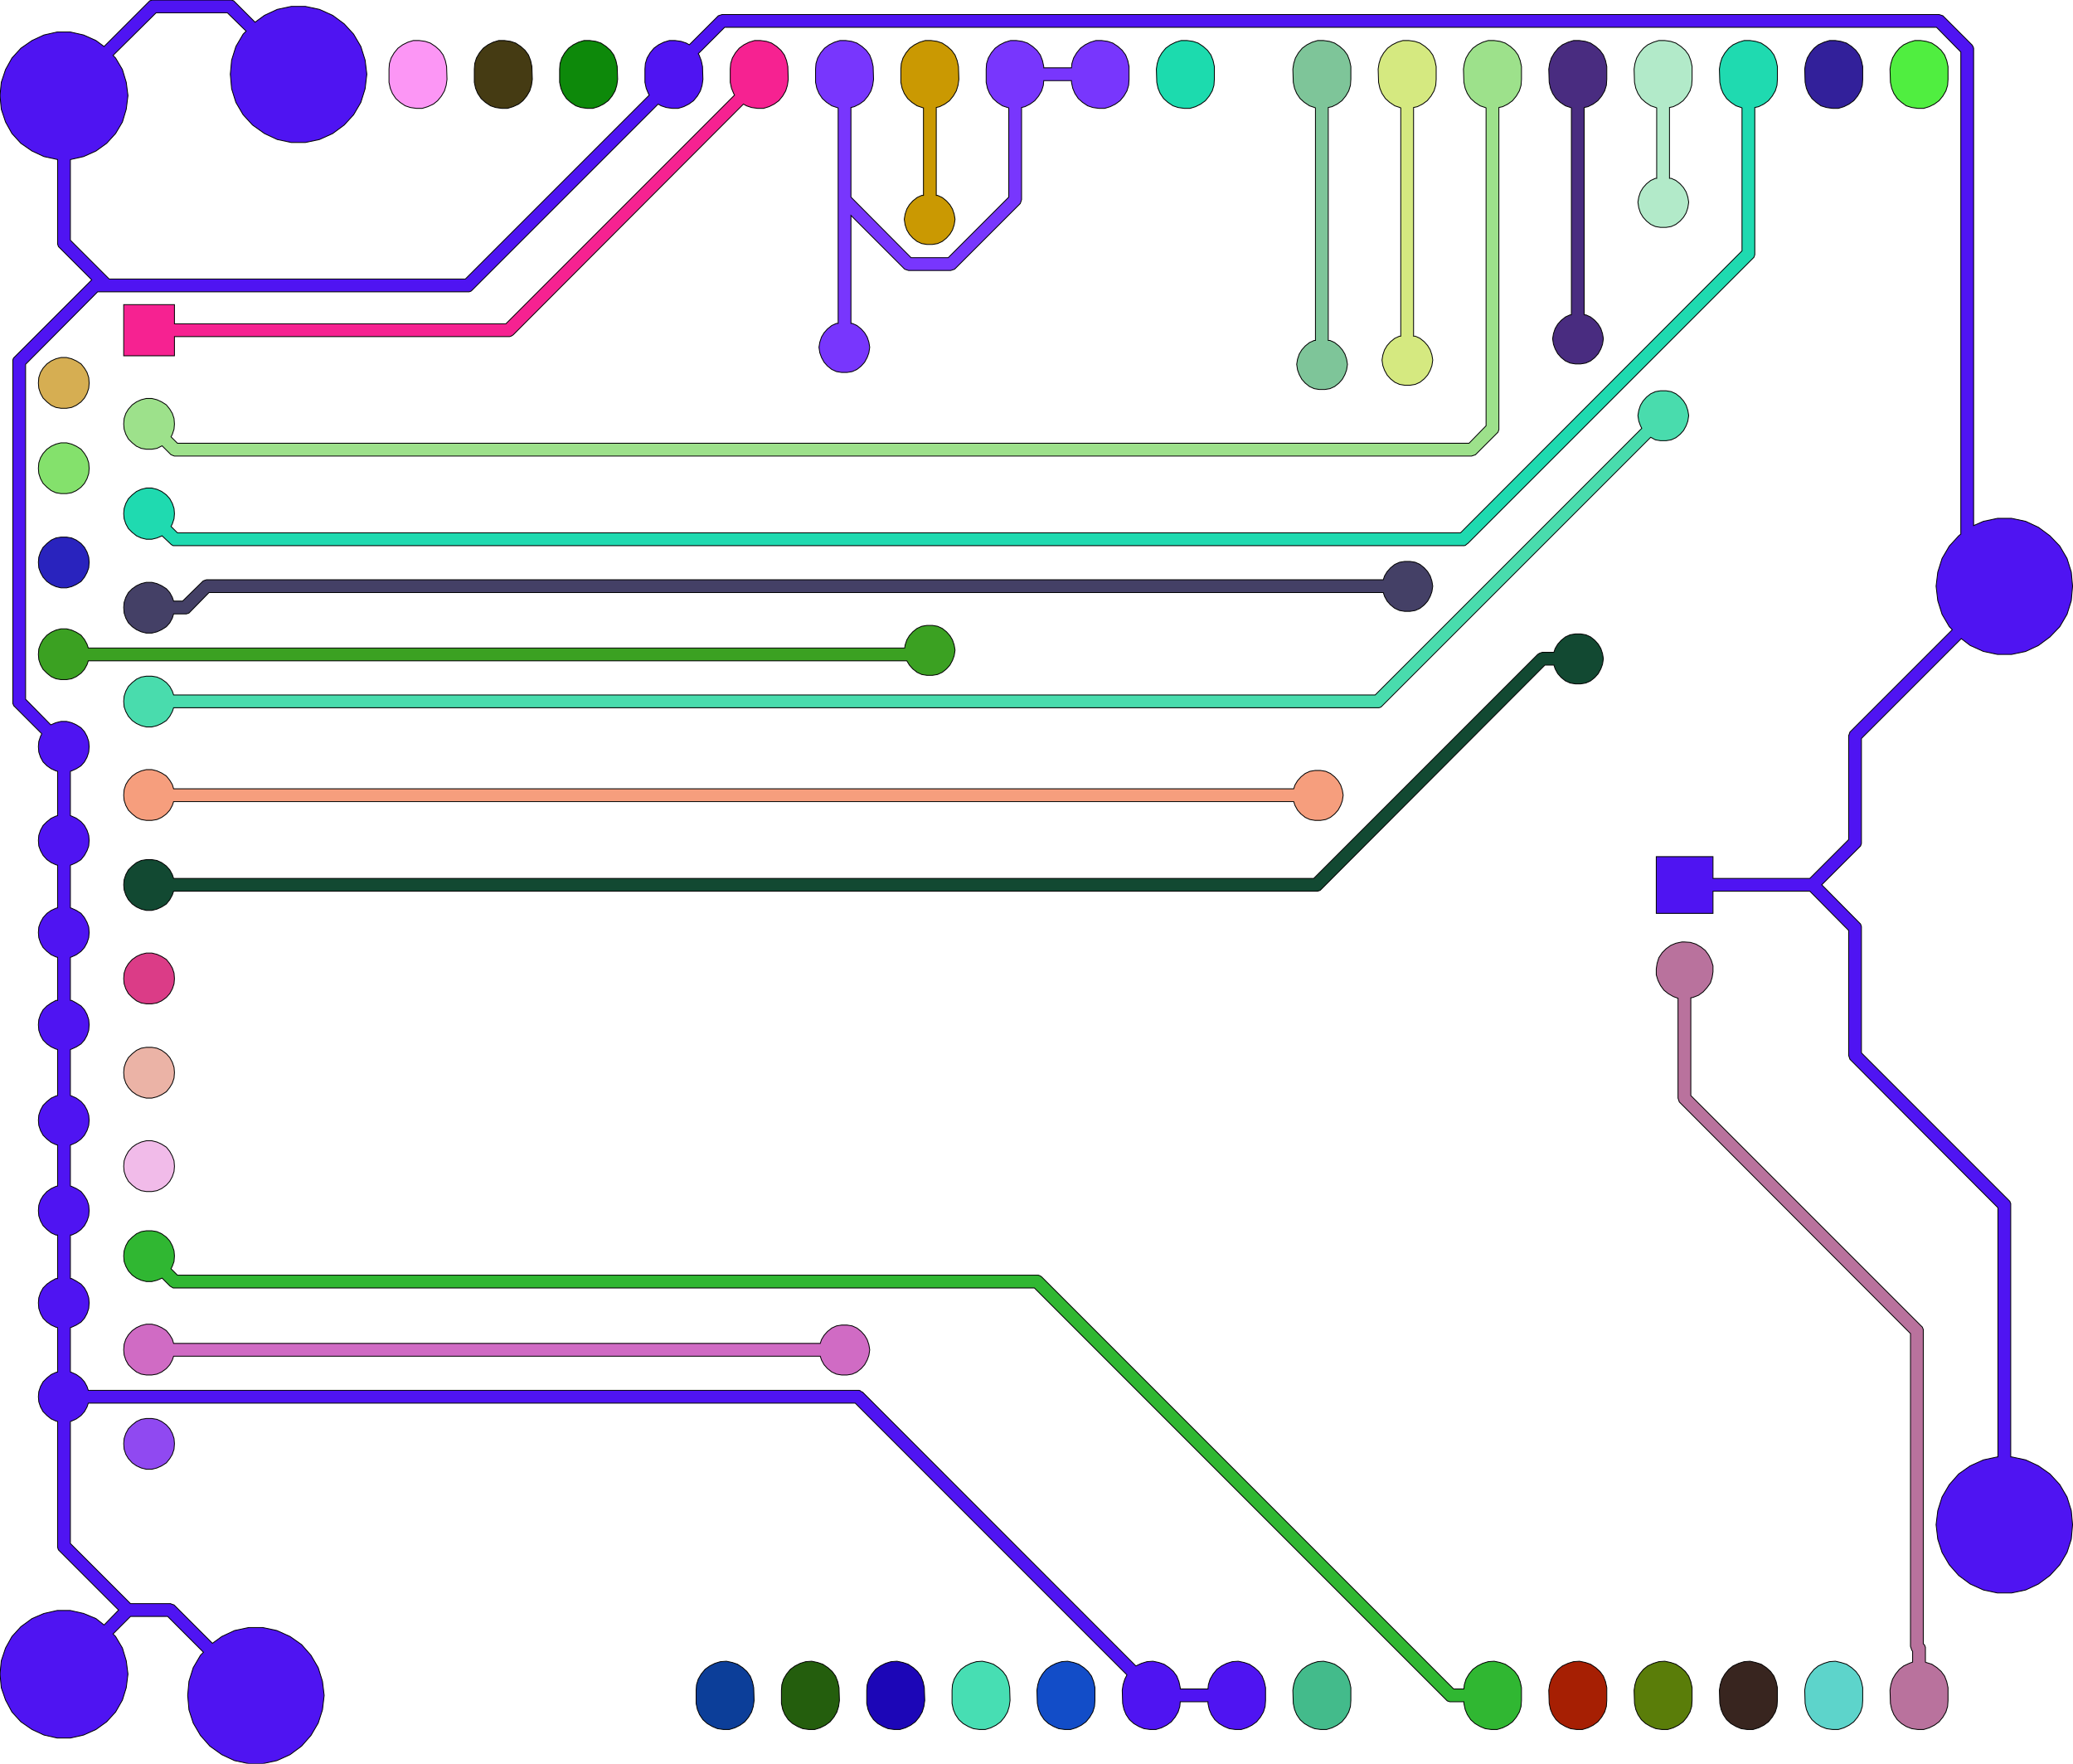 <?xml version="1.0" standalone="no"?>
<!DOCTYPE svg PUBLIC "-//W3C//DTD SVG 1.1//EN"
"http://www.w3.org/Graphics/SVG/1.1/DTD/svg11.dtd">
<svg width="4860" height="4134" viewBox="0 0 4860 4134" version="1.1"
xmlns="http://www.w3.org/2000/svg"
xmlns:xlink="http://www.w3.org/1999/xlink">
<g fill-rule="evenodd"><path d="M 209,1318 L 208,1331 L 204,1342 L 198,1353 L 190,1363 L 179,1370 L 168,1375 L 156,1378 L 143,1378 L 131,1375 L 120,1370 L 110,1363 L 101,1353 L 95,1342 L 91,1331 L 90,1318 L 91,1306 L 95,1294 L 101,1283 L 110,1274 L 120,1266 L 131,1261 L 143,1259 L 156,1259 L 168,1261 L 179,1266 L 190,1274 L 198,1283 L 204,1294 L 208,1306 L 209,1318 z " style="fill-opacity:1;fill:rgb(41,35,190);stroke:rgb(0,0,0);stroke-width:2"/></g>
<g fill-rule="evenodd"><path d="M 209,1098 L 208,1110 L 204,1122 L 198,1133 L 190,1142 L 179,1150 L 168,1155 L 156,1157 L 143,1157 L 131,1155 L 120,1150 L 110,1142 L 101,1133 L 95,1122 L 91,1110 L 90,1098 L 91,1085 L 95,1073 L 101,1063 L 110,1053 L 120,1046 L 131,1041 L 143,1038 L 156,1038 L 168,1041 L 179,1046 L 190,1053 L 198,1063 L 204,1073 L 208,1085 L 209,1098 z " style="fill-opacity:1;fill:rgb(132,225,108);stroke:rgb(0,0,0);stroke-width:2"/></g>
<g fill-rule="evenodd"><path d="M 209,898 L 208,910 L 204,922 L 198,933 L 190,942 L 179,950 L 168,955 L 156,957 L 143,957 L 131,955 L 120,950 L 110,942 L 101,933 L 95,922 L 91,910 L 90,898 L 91,885 L 95,873 L 101,863 L 110,853 L 120,846 L 131,841 L 143,838 L 156,838 L 168,841 L 179,846 L 190,853 L 198,863 L 204,873 L 208,885 L 209,898 z " style="fill-opacity:1;fill:rgb(214,174,82);stroke:rgb(0,0,0);stroke-width:2"/></g>
<g fill-rule="evenodd"><path d="M 409,3384 L 408,3397 L 404,3409 L 398,3419 L 390,3429 L 379,3436 L 368,3441 L 356,3444 L 343,3444 L 331,3441 L 320,3436 L 310,3429 L 301,3419 L 295,3409 L 291,3397 L 290,3384 L 291,3372 L 295,3360 L 301,3349 L 310,3340 L 320,3332 L 331,3327 L 343,3325 L 356,3325 L 368,3327 L 379,3332 L 390,3340 L 398,3349 L 404,3360 L 408,3372 L 409,3384 z " style="fill-opacity:1;fill:rgb(144,73,241);stroke:rgb(0,0,0);stroke-width:2"/></g>
<g fill-rule="evenodd"><path d="M 409,2734 L 408,2746 L 404,2758 L 398,2769 L 390,2778 L 379,2786 L 368,2791 L 356,2793 L 343,2793 L 331,2791 L 320,2786 L 310,2778 L 301,2769 L 295,2758 L 291,2746 L 290,2734 L 291,2721 L 295,2710 L 301,2699 L 310,2689 L 320,2682 L 331,2677 L 343,2674 L 356,2674 L 368,2677 L 379,2682 L 390,2689 L 398,2699 L 404,2710 L 408,2721 L 409,2734 z " style="fill-opacity:1;fill:rgb(241,187,233);stroke:rgb(0,0,0);stroke-width:2"/></g>
<g fill-rule="evenodd"><path d="M 409,2514 L 408,2527 L 404,2539 L 398,2549 L 390,2559 L 379,2566 L 368,2571 L 356,2574 L 343,2574 L 331,2571 L 320,2566 L 310,2559 L 301,2549 L 295,2539 L 291,2527 L 290,2514 L 291,2502 L 295,2490 L 301,2479 L 310,2470 L 320,2462 L 331,2457 L 343,2455 L 356,2455 L 368,2457 L 379,2462 L 390,2470 L 398,2479 L 404,2490 L 408,2502 L 409,2514 z " style="fill-opacity:1;fill:rgb(235,179,166);stroke:rgb(0,0,0);stroke-width:2"/></g>
<g fill-rule="evenodd"><path d="M 409,2294 L 408,2306 L 404,2318 L 398,2329 L 390,2338 L 379,2346 L 368,2351 L 356,2353 L 343,2353 L 331,2351 L 320,2346 L 310,2338 L 301,2329 L 295,2318 L 291,2306 L 290,2294 L 291,2281 L 295,2269 L 301,2259 L 310,2249 L 320,2242 L 331,2237 L 343,2234 L 356,2234 L 368,2237 L 379,2242 L 390,2249 L 398,2259 L 404,2269 L 408,2281 L 409,2294 z " style="fill-opacity:1;fill:rgb(219,60,135);stroke:rgb(0,0,0);stroke-width:2"/></g>
<g fill-rule="evenodd"><path d="M 1768,3986 L 1766,4000 L 1762,4013 L 1755,4025 L 1746,4036 L 1735,4044 L 1723,4050 L 1710,4054 L 1696,4054 L 1682,4052 L 1670,4047 L 1658,4040 L 1648,4031 L 1640,4019 L 1635,4007 L 1632,3993 L 1632,3962 L 1633,3949 L 1637,3936 L 1644,3924 L 1653,3913 L 1664,3905 L 1676,3899 L 1689,3895 L 1703,3894 L 1717,3897 L 1729,3901 L 1741,3909 L 1751,3918 L 1759,3929 L 1764,3942 L 1767,3956 L 1768,3986 z " style="fill-opacity:1;fill:rgb(12,62,153);stroke:rgb(0,0,0);stroke-width:2"/></g>
<g fill-rule="evenodd"><path d="M 1968,3986 L 1966,4000 L 1962,4013 L 1955,4025 L 1946,4036 L 1935,4044 L 1923,4050 L 1910,4054 L 1896,4054 L 1882,4052 L 1870,4047 L 1858,4040 L 1848,4031 L 1840,4019 L 1835,4007 L 1832,3993 L 1832,3962 L 1833,3949 L 1837,3936 L 1844,3924 L 1853,3913 L 1864,3905 L 1876,3899 L 1889,3895 L 1903,3894 L 1917,3897 L 1929,3901 L 1941,3909 L 1951,3918 L 1959,3929 L 1964,3942 L 1967,3956 L 1968,3986 z " style="fill-opacity:1;fill:rgb(36,94,13);stroke:rgb(0,0,0);stroke-width:2"/></g>
<g fill-rule="evenodd"><path d="M 2168,3986 L 2166,4000 L 2162,4013 L 2155,4025 L 2146,4036 L 2135,4044 L 2123,4050 L 2110,4054 L 2096,4054 L 2082,4052 L 2070,4047 L 2058,4040 L 2048,4031 L 2040,4019 L 2035,4007 L 2032,3993 L 2032,3962 L 2033,3949 L 2037,3936 L 2044,3924 L 2053,3913 L 2064,3905 L 2076,3899 L 2089,3895 L 2103,3894 L 2117,3897 L 2129,3901 L 2141,3909 L 2151,3918 L 2159,3929 L 2164,3942 L 2167,3956 L 2168,3986 z " style="fill-opacity:1;fill:rgb(28,6,183);stroke:rgb(0,0,0);stroke-width:2"/></g>
<g fill-rule="evenodd"><path d="M 2368,3986 L 2366,4000 L 2362,4013 L 2355,4025 L 2346,4036 L 2335,4044 L 2323,4050 L 2310,4054 L 2296,4054 L 2282,4052 L 2270,4047 L 2258,4040 L 2248,4031 L 2240,4019 L 2235,4007 L 2232,3993 L 2232,3962 L 2233,3949 L 2237,3936 L 2244,3924 L 2253,3913 L 2264,3905 L 2276,3899 L 2289,3895 L 2303,3894 L 2317,3897 L 2329,3901 L 2341,3909 L 2351,3918 L 2359,3929 L 2364,3942 L 2367,3956 L 2368,3986 z " style="fill-opacity:1;fill:rgb(71,222,179);stroke:rgb(0,0,0);stroke-width:2"/></g>
<g fill-rule="evenodd"><path d="M 2567,3986 L 2566,4000 L 2562,4013 L 2555,4025 L 2546,4036 L 2535,4044 L 2523,4050 L 2510,4054 L 2496,4054 L 2482,4052 L 2470,4047 L 2458,4040 L 2448,4031 L 2440,4019 L 2435,4007 L 2432,3993 L 2431,3962 L 2433,3949 L 2437,3936 L 2444,3924 L 2453,3913 L 2464,3905 L 2476,3899 L 2489,3895 L 2503,3894 L 2517,3897 L 2529,3901 L 2541,3909 L 2551,3918 L 2559,3929 L 2564,3942 L 2567,3956 L 2567,3986 z " style="fill-opacity:1;fill:rgb(18,77,200);stroke:rgb(0,0,0);stroke-width:2"/></g>
<g fill-rule="evenodd"><path d="M 3167,3986 L 3166,4000 L 3162,4013 L 3155,4025 L 3146,4036 L 3135,4044 L 3123,4050 L 3110,4054 L 3096,4054 L 3082,4052 L 3070,4047 L 3058,4040 L 3048,4031 L 3040,4019 L 3035,4007 L 3032,3993 L 3031,3962 L 3033,3949 L 3037,3936 L 3044,3924 L 3053,3913 L 3064,3905 L 3076,3899 L 3089,3895 L 3103,3894 L 3117,3897 L 3129,3901 L 3141,3909 L 3151,3918 L 3159,3929 L 3164,3942 L 3167,3956 L 3167,3986 z " style="fill-opacity:1;fill:rgb(67,187,139);stroke:rgb(0,0,0);stroke-width:2"/></g>
<g fill-rule="evenodd"><path d="M 3767,3986 L 3766,4000 L 3762,4013 L 3755,4025 L 3746,4036 L 3735,4044 L 3723,4050 L 3710,4054 L 3696,4054 L 3682,4052 L 3670,4047 L 3658,4040 L 3648,4031 L 3640,4019 L 3635,4007 L 3632,3993 L 3631,3962 L 3633,3949 L 3637,3936 L 3644,3924 L 3653,3913 L 3663,3905 L 3676,3899 L 3689,3895 L 3703,3894 L 3717,3897 L 3729,3901 L 3741,3909 L 3751,3918 L 3759,3929 L 3764,3942 L 3767,3956 L 3767,3986 z " style="fill-opacity:1;fill:rgb(166,31,3);stroke:rgb(0,0,0);stroke-width:2"/></g>
<g fill-rule="evenodd"><path d="M 3967,3986 L 3966,4000 L 3962,4013 L 3955,4025 L 3946,4036 L 3935,4044 L 3923,4050 L 3910,4054 L 3896,4054 L 3882,4052 L 3870,4047 L 3858,4040 L 3848,4031 L 3840,4019 L 3835,4007 L 3832,3993 L 3831,3962 L 3833,3949 L 3837,3936 L 3844,3924 L 3853,3913 L 3863,3905 L 3876,3899 L 3889,3895 L 3903,3894 L 3917,3897 L 3929,3901 L 3941,3909 L 3951,3918 L 3959,3929 L 3964,3942 L 3967,3956 L 3967,3986 z " style="fill-opacity:1;fill:rgb(90,125,9);stroke:rgb(0,0,0);stroke-width:2"/></g>
<g fill-rule="evenodd"><path d="M 4167,3986 L 4166,4000 L 4162,4013 L 4155,4025 L 4146,4036 L 4135,4044 L 4123,4050 L 4110,4054 L 4096,4054 L 4082,4052 L 4070,4047 L 4058,4040 L 4048,4031 L 4040,4019 L 4035,4007 L 4032,3993 L 4031,3962 L 4033,3949 L 4037,3936 L 4044,3924 L 4053,3913 L 4063,3905 L 4076,3899 L 4089,3895 L 4103,3894 L 4116,3897 L 4129,3901 L 4141,3909 L 4151,3918 L 4159,3929 L 4164,3942 L 4167,3956 L 4167,3986 z " style="fill-opacity:1;fill:rgb(56,37,31);stroke:rgb(0,0,0);stroke-width:2"/></g>
<g fill-rule="evenodd"><path d="M 4367,3986 L 4366,4000 L 4362,4013 L 4355,4025 L 4346,4036 L 4335,4044 L 4323,4050 L 4310,4054 L 4296,4054 L 4282,4052 L 4269,4047 L 4258,4040 L 4248,4031 L 4240,4019 L 4235,4007 L 4232,3993 L 4231,3962 L 4233,3949 L 4237,3936 L 4244,3924 L 4253,3913 L 4263,3905 L 4276,3899 L 4289,3895 L 4303,3894 L 4316,3897 L 4329,3901 L 4341,3909 L 4351,3918 L 4359,3929 L 4364,3942 L 4367,3956 L 4367,3986 z " style="fill-opacity:1;fill:rgb(93,212,203);stroke:rgb(0,0,0);stroke-width:2"/></g>
<g fill-rule="evenodd"><path d="M 1048,186 L 1046,200 L 1042,213 L 1035,225 L 1026,236 L 1016,244 L 1003,250 L 990,254 L 976,254 L 962,252 L 950,248 L 938,240 L 928,231 L 920,219 L 915,207 L 912,193 L 912,162 L 913,149 L 917,136 L 924,124 L 933,113 L 944,105 L 956,99 L 969,95 L 983,95 L 997,97 L 1009,101 L 1021,109 L 1031,118 L 1039,129 L 1044,142 L 1047,156 L 1048,186 z " style="fill-opacity:1;fill:rgb(252,150,245);stroke:rgb(0,0,0);stroke-width:2"/></g>
<g fill-rule="evenodd"><path d="M 1248,186 L 1246,200 L 1242,213 L 1235,225 L 1226,236 L 1216,244 L 1203,250 L 1190,254 L 1176,254 L 1162,252 L 1150,248 L 1138,240 L 1128,231 L 1120,219 L 1115,207 L 1112,193 L 1112,162 L 1113,149 L 1117,136 L 1124,124 L 1133,113 L 1144,105 L 1156,99 L 1169,95 L 1183,95 L 1197,97 L 1209,101 L 1221,109 L 1231,118 L 1239,129 L 1244,142 L 1247,156 L 1248,186 z " style="fill-opacity:1;fill:rgb(69,59,19);stroke:rgb(0,0,0);stroke-width:2"/></g>
<g fill-rule="evenodd"><path d="M 1448,186 L 1446,200 L 1442,213 L 1435,225 L 1426,236 L 1415,244 L 1403,250 L 1390,254 L 1376,254 L 1362,252 L 1350,248 L 1338,240 L 1328,231 L 1320,219 L 1315,207 L 1312,193 L 1312,162 L 1313,149 L 1317,136 L 1324,124 L 1333,113 L 1344,105 L 1356,99 L 1369,95 L 1383,95 L 1397,97 L 1409,101 L 1421,109 L 1431,118 L 1439,129 L 1444,142 L 1447,156 L 1448,186 z " style="fill-opacity:1;fill:rgb(13,137,10);stroke:rgb(0,0,0);stroke-width:2"/></g>
<g fill-rule="evenodd"><path d="M 2847,186 L 2846,200 L 2842,213 L 2835,225 L 2826,236 L 2815,244 L 2803,250 L 2790,254 L 2776,254 L 2762,252 L 2750,248 L 2738,240 L 2728,231 L 2720,219 L 2715,207 L 2712,193 L 2711,162 L 2713,149 L 2717,136 L 2724,124 L 2733,113 L 2744,105 L 2756,99 L 2769,95 L 2783,95 L 2797,97 L 2809,101 L 2821,109 L 2831,118 L 2839,129 L 2844,142 L 2847,156 L 2847,186 z " style="fill-opacity:1;fill:rgb(28,219,174);stroke:rgb(0,0,0);stroke-width:2"/></g>
<g fill-rule="evenodd"><path d="M 4367,186 L 4366,200 L 4362,213 L 4355,225 L 4346,236 L 4335,244 L 4323,250 L 4310,254 L 4296,254 L 4282,252 L 4269,248 L 4258,240 L 4248,231 L 4240,219 L 4235,207 L 4232,193 L 4231,162 L 4233,149 L 4237,136 L 4244,124 L 4253,113 L 4263,105 L 4276,99 L 4289,95 L 4303,95 L 4316,97 L 4329,101 L 4341,109 L 4351,118 L 4359,129 L 4364,142 L 4367,156 L 4367,186 z " style="fill-opacity:1;fill:rgb(50,32,154);stroke:rgb(0,0,0);stroke-width:2"/></g>
<g fill-rule="evenodd"><path d="M 4567,186 L 4566,200 L 4562,213 L 4555,225 L 4546,236 L 4535,244 L 4523,250 L 4510,254 L 4496,254 L 4482,252 L 4469,248 L 4458,240 L 4448,231 L 4440,219 L 4435,207 L 4432,193 L 4431,162 L 4433,149 L 4437,136 L 4444,124 L 4453,113 L 4463,105 L 4476,99 L 4489,95 L 4503,95 L 4516,97 L 4529,101 L 4541,109 L 4551,118 L 4559,129 L 4564,142 L 4567,156 L 4567,186 z " style="fill-opacity:1;fill:rgb(80,238,64);stroke:rgb(0,0,0);stroke-width:2"/></g>
<g fill-rule="evenodd"><path d="M 2447,159 L 2512,159 L 2513,149 L 2517,136 L 2524,124 L 2533,113 L 2544,105 L 2556,99 L 2569,95 L 2583,95 L 2597,97 L 2609,101 L 2621,109 L 2631,118 L 2639,129 L 2644,142 L 2647,156 L 2647,186 L 2646,200 L 2642,213 L 2635,225 L 2626,236 L 2615,244 L 2603,250 L 2590,254 L 2576,254 L 2562,252 L 2550,248 L 2538,240 L 2528,231 L 2520,219 L 2515,207 L 2512,193 L 2512,189 L 2447,189 L 2446,200 L 2442,213 L 2435,225 L 2426,236 L 2415,244 L 2403,250 L 2395,252 L 2395,468 L 2394,471 L 2393,474 L 2392,477 L 2390,479 L 2240,629 L 2238,631 L 2235,632 L 2232,633 L 2229,634 L 2130,634 L 2127,633 L 2124,632 L 2121,631 L 2119,629 L 1995,505 L 1995,758 L 1998,758 L 2009,763 L 2019,771 L 2027,780 L 2033,790 L 2037,802 L 2039,814 L 2037,827 L 2033,838 L 2027,849 L 2019,858 L 2009,866 L 1998,871 L 1986,873 L 1973,873 L 1961,871 L 1950,866 L 1940,858 L 1932,849 L 1926,838 L 1922,827 L 1920,814 L 1922,802 L 1926,790 L 1932,780 L 1940,771 L 1950,763 L 1961,758 L 1965,758 L 1965,253 L 1962,252 L 1950,248 L 1938,240 L 1928,231 L 1920,219 L 1915,207 L 1912,193 L 1912,162 L 1913,149 L 1917,136 L 1924,124 L 1933,113 L 1944,105 L 1956,99 L 1969,95 L 1983,95 L 1997,97 L 2009,101 L 2021,109 L 2031,118 L 2039,129 L 2044,142 L 2047,156 L 2048,186 L 2046,200 L 2042,213 L 2035,225 L 2026,236 L 2015,244 L 2003,250 L 1995,252 L 1995,462 L 2136,604 L 2223,604 L 2365,462 L 2365,253 L 2362,252 L 2350,248 L 2338,240 L 2328,231 L 2320,219 L 2315,207 L 2312,193 L 2312,162 L 2313,149 L 2317,136 L 2324,124 L 2333,113 L 2344,105 L 2356,99 L 2369,95 L 2383,95 L 2397,97 L 2409,101 L 2421,109 L 2431,118 L 2439,129 L 2444,142 L 2447,156 L 2447,159 z " style="fill-opacity:1;fill:rgb(120,54,253);stroke:rgb(0,0,0);stroke-width:2"/></g>
<g fill-rule="evenodd"><path d="M 407,2089 L 404,2098 L 398,2109 L 390,2119 L 379,2126 L 368,2131 L 356,2134 L 343,2134 L 331,2131 L 320,2126 L 310,2119 L 301,2109 L 295,2098 L 291,2086 L 290,2074 L 291,2062 L 295,2050 L 301,2039 L 310,2030 L 320,2022 L 331,2017 L 343,2015 L 356,2015 L 368,2017 L 379,2022 L 390,2030 L 398,2039 L 404,2050 L 407,2059 L 3080,2059 L 3605,1534 L 3608,1532 L 3610,1531 L 3613,1530 L 3616,1529 L 3643,1529 L 3646,1520 L 3652,1510 L 3660,1501 L 3670,1493 L 3681,1488 L 3693,1486 L 3706,1486 L 3718,1488 L 3729,1493 L 3739,1501 L 3747,1510 L 3753,1520 L 3757,1532 L 3759,1544 L 3757,1557 L 3753,1568 L 3747,1579 L 3739,1588 L 3729,1596 L 3718,1601 L 3706,1603 L 3693,1603 L 3681,1601 L 3670,1596 L 3660,1588 L 3652,1579 L 3646,1568 L 3643,1559 L 3622,1559 L 3097,2085 L 3095,2087 L 3092,2088 L 3089,2089 L 407,2089 z " style="fill-opacity:1;fill:rgb(18,73,50);stroke:rgb(0,0,0);stroke-width:2"/></g>
<g fill-rule="evenodd"><path d="M 407,1849 L 3033,1849 L 3036,1840 L 3042,1830 L 3050,1821 L 3060,1813 L 3071,1808 L 3083,1806 L 3096,1806 L 3108,1808 L 3119,1813 L 3129,1821 L 3137,1830 L 3143,1840 L 3147,1852 L 3149,1864 L 3147,1877 L 3143,1888 L 3137,1899 L 3129,1908 L 3119,1916 L 3108,1921 L 3096,1923 L 3083,1923 L 3071,1921 L 3060,1916 L 3050,1908 L 3042,1899 L 3036,1888 L 3033,1879 L 407,1879 L 404,1888 L 398,1899 L 390,1908 L 379,1916 L 368,1921 L 356,1923 L 343,1923 L 331,1921 L 320,1916 L 310,1908 L 301,1899 L 295,1888 L 291,1876 L 290,1864 L 291,1851 L 295,1839 L 301,1829 L 310,1819 L 320,1812 L 331,1807 L 343,1804 L 356,1804 L 368,1807 L 379,1812 L 390,1819 L 398,1829 L 404,1839 L 407,1849 z " style="fill-opacity:1;fill:rgb(246,158,125);stroke:rgb(0,0,0);stroke-width:2"/></g>
<g fill-rule="evenodd"><path d="M 407,1659 L 404,1668 L 398,1679 L 390,1689 L 379,1696 L 368,1701 L 356,1704 L 343,1704 L 331,1701 L 320,1696 L 310,1689 L 301,1679 L 295,1668 L 291,1657 L 290,1644 L 291,1632 L 295,1620 L 301,1609 L 310,1600 L 320,1592 L 331,1587 L 343,1585 L 356,1585 L 368,1587 L 379,1592 L 390,1600 L 398,1609 L 404,1620 L 407,1629 L 3224,1629 L 3849,1004 L 3846,998 L 3842,987 L 3840,974 L 3842,962 L 3846,950 L 3852,940 L 3860,931 L 3870,923 L 3881,918 L 3893,916 L 3906,916 L 3918,918 L 3929,923 L 3939,931 L 3947,940 L 3953,950 L 3957,962 L 3959,974 L 3957,987 L 3953,998 L 3947,1009 L 3939,1018 L 3929,1026 L 3918,1031 L 3906,1033 L 3893,1033 L 3881,1031 L 3870,1025 L 3240,1655 L 3238,1657 L 3236,1658 L 3233,1659 L 3230,1659 L 407,1659 z " style="fill-opacity:1;fill:rgb(73,220,173);stroke:rgb(0,0,0);stroke-width:2"/></g>
<g fill-rule="evenodd"><path d="M 616,4134 L 583,4134 L 550,4127 L 520,4113 L 492,4093 L 470,4068 L 453,4039 L 443,4008 L 440,3974 L 443,3941 L 453,3909 L 470,3880 L 477,3873 L 393,3789 L 306,3789 L 265,3830 L 271,3836 L 287,3863 L 296,3893 L 300,3924 L 296,3956 L 287,3985 L 271,4013 L 250,4036 L 225,4054 L 196,4067 L 165,4074 L 134,4074 L 103,4067 L 75,4054 L 49,4036 L 28,4013 L 13,3985 L 3,3956 L 0,3924 L 3,3893 L 13,3863 L 28,3836 L 49,3813 L 75,3794 L 103,3782 L 134,3775 L 165,3775 L 196,3782 L 225,3794 L 244,3809 L 278,3774 L 139,3635 L 137,3633 L 136,3630 L 135,3627 L 135,3624 L 135,3332 L 131,3331 L 120,3326 L 110,3318 L 101,3309 L 95,3298 L 91,3286 L 90,3274 L 91,3262 L 95,3250 L 101,3239 L 110,3230 L 120,3222 L 131,3217 L 135,3216 L 135,3112 L 131,3111 L 120,3106 L 110,3099 L 101,3090 L 95,3079 L 91,3067 L 90,3054 L 91,3042 L 95,3030 L 101,3019 L 110,3010 L 120,3003 L 131,2997 L 135,2997 L 135,2895 L 131,2895 L 120,2890 L 110,2882 L 101,2873 L 95,2862 L 91,2850 L 90,2838 L 91,2825 L 95,2813 L 101,2803 L 110,2793 L 120,2786 L 131,2781 L 135,2780 L 135,2684 L 131,2683 L 120,2678 L 110,2670 L 101,2661 L 95,2650 L 91,2638 L 90,2626 L 91,2614 L 95,2602 L 101,2591 L 110,2582 L 120,2574 L 131,2569 L 135,2568 L 135,2460 L 131,2459 L 120,2454 L 110,2447 L 101,2438 L 95,2427 L 91,2415 L 90,2402 L 91,2390 L 95,2378 L 101,2367 L 110,2358 L 120,2351 L 131,2345 L 135,2345 L 135,2244 L 131,2243 L 120,2238 L 110,2230 L 101,2221 L 95,2210 L 91,2198 L 90,2186 L 91,2173 L 95,2162 L 101,2151 L 110,2141 L 120,2134 L 131,2129 L 135,2128 L 135,2028 L 131,2027 L 120,2022 L 110,2015 L 101,2005 L 95,1994 L 91,1983 L 90,1970 L 91,1958 L 95,1946 L 101,1935 L 110,1926 L 120,1918 L 131,1913 L 135,1912 L 135,1808 L 131,1807 L 120,1802 L 110,1795 L 101,1786 L 95,1775 L 91,1763 L 90,1750 L 91,1738 L 95,1726 L 98,1720 L 34,1656 L 32,1654 L 31,1651 L 30,1649 L 30,1646 L 30,847 L 30,844 L 31,841 L 32,839 L 34,837 L 212,659 L 215,656 L 139,580 L 137,578 L 136,575 L 135,572 L 135,569 L 135,374 L 103,367 L 75,354 L 49,336 L 28,313 L 13,286 L 3,256 L 0,224 L 3,193 L 13,163 L 28,136 L 49,113 L 75,95 L 103,82 L 134,75 L 165,75 L 196,82 L 225,95 L 244,109 L 349,4 L 351,2 L 354,1 L 357,0 L 360,0 L 540,0 L 542,0 L 545,1 L 548,2 L 550,4 L 598,52 L 620,36 L 650,22 L 683,15 L 716,15 L 749,22 L 780,36 L 807,56 L 829,80 L 846,109 L 856,141 L 860,174 L 856,208 L 846,240 L 829,269 L 807,293 L 780,313 L 749,327 L 716,334 L 683,334 L 650,327 L 620,313 L 592,293 L 570,269 L 553,240 L 543,208 L 540,174 L 543,141 L 553,109 L 570,80 L 577,73 L 533,30 L 366,30 L 265,130 L 271,136 L 287,163 L 296,193 L 300,224 L 296,256 L 287,286 L 271,313 L 250,336 L 225,354 L 196,367 L 165,374 L 165,563 L 256,654 L 1091,654 L 1522,223 L 1520,219 L 1515,207 L 1512,193 L 1512,162 L 1513,149 L 1517,136 L 1524,124 L 1533,113 L 1544,105 L 1556,99 L 1569,95 L 1583,95 L 1597,97 L 1609,101 L 1616,105 L 1682,39 L 1684,37 L 1687,36 L 1690,35 L 1693,34 L 4546,34 L 4549,35 L 4552,36 L 4555,37 L 4557,39 L 4623,105 L 4625,108 L 4626,110 L 4627,113 L 4627,116 L 4627,1232 L 4650,1222 L 4683,1215 L 4716,1215 L 4749,1222 L 4779,1236 L 4806,1256 L 4829,1280 L 4846,1309 L 4856,1341 L 4859,1374 L 4856,1408 L 4846,1440 L 4829,1469 L 4806,1493 L 4779,1513 L 4749,1527 L 4716,1534 L 4683,1534 L 4650,1527 L 4619,1513 L 4598,1497 L 4364,1731 L 4364,1974 L 4364,1977 L 4363,1980 L 4362,1983 L 4360,1985 L 4271,2074 L 4360,2164 L 4362,2166 L 4363,2169 L 4364,2172 L 4364,2174 L 4364,2468 L 4710,2814 L 4712,2816 L 4713,2819 L 4714,2821 L 4714,2824 L 4714,3415 L 4716,3415 L 4749,3422 L 4779,3436 L 4806,3455 L 4829,3480 L 4846,3509 L 4856,3541 L 4859,3574 L 4856,3608 L 4846,3639 L 4829,3668 L 4806,3693 L 4779,3713 L 4749,3727 L 4716,3734 L 4683,3734 L 4650,3727 L 4619,3713 L 4592,3693 L 4570,3668 L 4553,3639 L 4543,3608 L 4539,3574 L 4543,3541 L 4553,3509 L 4570,3480 L 4592,3455 L 4619,3436 L 4650,3422 L 4683,3415 L 4684,3415 L 4684,2831 L 4339,2485 L 4337,2483 L 4336,2480 L 4335,2477 L 4334,2474 L 4334,2181 L 4243,2089 L 4016,2089 L 4016,2141 L 3883,2141 L 3883,2008 L 4016,2008 L 4016,2059 L 4243,2059 L 4334,1968 L 4334,1724 L 4335,1722 L 4336,1719 L 4337,1716 L 4339,1714 L 4577,1476 L 4570,1469 L 4553,1440 L 4543,1408 L 4539,1374 L 4543,1341 L 4553,1309 L 4570,1280 L 4592,1256 L 4597,1252 L 4597,122 L 4540,64 L 1699,64 L 1637,126 L 1639,129 L 1644,142 L 1647,156 L 1648,186 L 1646,200 L 1642,213 L 1635,225 L 1626,236 L 1615,244 L 1603,250 L 1590,254 L 1576,254 L 1562,252 L 1550,248 L 1543,244 L 1107,680 L 1105,682 L 1103,683 L 1100,684 L 1097,684 L 229,684 L 60,854 L 60,1639 L 119,1699 L 131,1694 L 143,1691 L 156,1691 L 168,1694 L 179,1699 L 190,1706 L 198,1715 L 204,1726 L 208,1738 L 209,1750 L 208,1763 L 204,1775 L 198,1786 L 190,1795 L 179,1802 L 168,1807 L 165,1808 L 165,1912 L 168,1913 L 179,1918 L 190,1926 L 198,1935 L 204,1946 L 208,1958 L 209,1970 L 208,1983 L 204,1994 L 198,2005 L 190,2015 L 179,2022 L 168,2027 L 165,2028 L 165,2128 L 168,2129 L 179,2134 L 190,2141 L 198,2151 L 204,2162 L 208,2173 L 209,2186 L 208,2198 L 204,2210 L 198,2221 L 190,2230 L 179,2238 L 168,2243 L 165,2244 L 165,2345 L 168,2345 L 179,2351 L 190,2358 L 198,2367 L 204,2378 L 208,2390 L 209,2402 L 208,2415 L 204,2427 L 198,2438 L 190,2447 L 179,2454 L 168,2459 L 165,2460 L 165,2568 L 168,2569 L 179,2574 L 190,2582 L 198,2591 L 204,2602 L 208,2614 L 209,2626 L 208,2638 L 204,2650 L 198,2661 L 190,2670 L 179,2678 L 168,2683 L 165,2684 L 165,2780 L 168,2781 L 179,2786 L 190,2793 L 198,2803 L 204,2813 L 208,2825 L 209,2838 L 208,2850 L 204,2862 L 198,2873 L 190,2882 L 179,2890 L 168,2895 L 165,2895 L 165,2997 L 168,2997 L 179,3003 L 190,3010 L 198,3019 L 204,3030 L 208,3042 L 209,3054 L 208,3067 L 204,3079 L 198,3090 L 190,3099 L 179,3106 L 168,3111 L 165,3112 L 165,3216 L 168,3217 L 179,3222 L 190,3230 L 198,3239 L 204,3250 L 207,3259 L 2011,3259 L 2014,3259 L 2017,3260 L 2019,3262 L 2022,3263 L 2663,3905 L 2676,3899 L 2689,3895 L 2703,3894 L 2717,3897 L 2729,3901 L 2741,3909 L 2751,3918 L 2759,3929 L 2764,3942 L 2767,3956 L 2767,3959 L 2832,3959 L 2833,3949 L 2837,3936 L 2844,3924 L 2853,3913 L 2864,3905 L 2876,3899 L 2889,3895 L 2903,3894 L 2917,3897 L 2929,3901 L 2941,3909 L 2951,3918 L 2959,3929 L 2964,3942 L 2967,3956 L 2967,3986 L 2966,4000 L 2962,4013 L 2955,4025 L 2946,4036 L 2935,4044 L 2923,4050 L 2910,4054 L 2896,4054 L 2882,4052 L 2870,4047 L 2858,4040 L 2848,4031 L 2840,4019 L 2835,4007 L 2832,3993 L 2832,3989 L 2767,3989 L 2766,4000 L 2762,4013 L 2755,4025 L 2746,4036 L 2735,4044 L 2723,4050 L 2710,4054 L 2696,4054 L 2682,4052 L 2670,4047 L 2658,4040 L 2648,4031 L 2640,4019 L 2635,4007 L 2632,3993 L 2631,3962 L 2633,3949 L 2637,3936 L 2642,3926 L 2005,3289 L 207,3289 L 204,3298 L 198,3309 L 190,3318 L 179,3326 L 168,3331 L 165,3332 L 165,3618 L 306,3759 L 400,3759 L 402,3760 L 405,3761 L 408,3762 L 410,3764 L 498,3852 L 520,3836 L 550,3822 L 583,3815 L 616,3815 L 649,3822 L 680,3836 L 707,3855 L 729,3880 L 746,3909 L 756,3941 L 760,3974 L 756,4008 L 746,4039 L 729,4068 L 707,4093 L 680,4113 L 649,4127 L 616,4134 z " style="fill-opacity:1;fill:rgb(79,20,242);stroke:rgb(0,0,0);stroke-width:2"/></g>
<g fill-rule="evenodd"><path d="M 3243,1359 L 3246,1350 L 3252,1340 L 3260,1331 L 3270,1323 L 3281,1318 L 3293,1316 L 3306,1316 L 3318,1318 L 3329,1323 L 3339,1331 L 3347,1340 L 3353,1350 L 3357,1362 L 3359,1374 L 3357,1387 L 3353,1398 L 3347,1409 L 3339,1418 L 3329,1426 L 3318,1431 L 3306,1433 L 3293,1433 L 3281,1431 L 3270,1426 L 3260,1418 L 3252,1409 L 3246,1398 L 3243,1389 L 490,1389 L 445,1435 L 443,1437 L 440,1438 L 437,1439 L 434,1439 L 407,1439 L 404,1449 L 398,1460 L 390,1469 L 379,1476 L 368,1481 L 356,1484 L 343,1484 L 331,1481 L 320,1476 L 310,1469 L 301,1460 L 295,1449 L 291,1437 L 290,1424 L 291,1412 L 295,1400 L 301,1389 L 310,1380 L 320,1373 L 331,1368 L 343,1365 L 356,1365 L 368,1368 L 379,1373 L 390,1380 L 398,1389 L 404,1400 L 407,1409 L 428,1409 L 474,1364 L 476,1362 L 478,1361 L 481,1360 L 484,1359 L 3243,1359 z " style="fill-opacity:1;fill:rgb(68,64,102);stroke:rgb(0,0,0);stroke-width:2"/></g>
<g fill-rule="evenodd"><path d="M 407,3149 L 1923,3149 L 1926,3140 L 1932,3130 L 1940,3121 L 1950,3113 L 1961,3108 L 1973,3106 L 1986,3106 L 1998,3108 L 2009,3113 L 2019,3121 L 2027,3130 L 2033,3140 L 2037,3152 L 2039,3164 L 2037,3177 L 2033,3188 L 2027,3199 L 2019,3208 L 2009,3216 L 1998,3221 L 1986,3223 L 1973,3223 L 1961,3221 L 1950,3216 L 1940,3208 L 1932,3199 L 1926,3188 L 1923,3179 L 407,3179 L 404,3188 L 398,3199 L 390,3208 L 379,3216 L 368,3221 L 356,3223 L 343,3223 L 331,3221 L 320,3216 L 310,3208 L 301,3199 L 295,3188 L 291,3176 L 290,3164 L 291,3151 L 295,3139 L 301,3129 L 310,3119 L 320,3112 L 331,3107 L 343,3104 L 356,3104 L 368,3107 L 379,3112 L 390,3119 L 398,3129 L 404,3139 L 407,3149 z " style="fill-opacity:1;fill:rgb(208,107,196);stroke:rgb(0,0,0);stroke-width:2"/></g>
<g fill-rule="evenodd"><path d="M 380,2996 L 368,3001 L 356,3004 L 343,3004 L 331,3001 L 320,2996 L 310,2989 L 301,2979 L 295,2968 L 291,2957 L 290,2944 L 291,2932 L 295,2920 L 301,2909 L 310,2900 L 320,2892 L 331,2887 L 343,2885 L 356,2885 L 368,2887 L 379,2892 L 390,2900 L 398,2909 L 404,2920 L 408,2932 L 409,2944 L 408,2957 L 404,2968 L 401,2974 L 416,2989 L 2431,2989 L 2434,2989 L 2437,2990 L 2439,2991 L 2442,2993 L 3408,3959 L 3432,3959 L 3433,3949 L 3437,3936 L 3444,3924 L 3453,3913 L 3464,3905 L 3476,3899 L 3489,3895 L 3503,3894 L 3517,3897 L 3529,3901 L 3541,3909 L 3551,3918 L 3559,3929 L 3564,3942 L 3567,3956 L 3567,3986 L 3566,4000 L 3562,4013 L 3555,4025 L 3546,4036 L 3535,4044 L 3523,4050 L 3510,4054 L 3496,4054 L 3482,4052 L 3470,4047 L 3458,4040 L 3448,4031 L 3440,4019 L 3435,4007 L 3432,3993 L 3432,3989 L 3401,3989 L 3399,3989 L 3396,3988 L 3393,3987 L 3391,3985 L 2425,3019 L 409,3019 L 406,3019 L 404,3018 L 401,3016 L 399,3015 L 380,2996 z " style="fill-opacity:1;fill:rgb(48,183,50);stroke:rgb(0,0,0);stroke-width:2"/></g>
<g fill-rule="evenodd"><path d="M 207,1549 L 204,1558 L 198,1569 L 190,1578 L 179,1586 L 168,1591 L 156,1593 L 143,1593 L 131,1591 L 120,1586 L 110,1578 L 101,1569 L 95,1558 L 91,1546 L 90,1534 L 91,1521 L 95,1510 L 101,1499 L 110,1489 L 120,1482 L 131,1477 L 143,1474 L 156,1474 L 168,1477 L 179,1482 L 190,1489 L 198,1499 L 204,1510 L 207,1519 L 2121,1519 L 2122,1512 L 2126,1500 L 2132,1490 L 2140,1481 L 2150,1473 L 2161,1468 L 2173,1466 L 2186,1466 L 2198,1468 L 2209,1473 L 2219,1481 L 2227,1490 L 2233,1500 L 2237,1512 L 2239,1524 L 2237,1537 L 2233,1548 L 2227,1559 L 2219,1568 L 2209,1576 L 2198,1581 L 2186,1583 L 2173,1583 L 2161,1581 L 2150,1576 L 2140,1568 L 2132,1559 L 2126,1549 L 207,1549 z " style="fill-opacity:1;fill:rgb(59,161,34);stroke:rgb(0,0,0);stroke-width:2"/></g>
<g fill-rule="evenodd"><path d="M 1722,223 L 1720,219 L 1715,207 L 1712,193 L 1712,162 L 1713,149 L 1717,136 L 1724,124 L 1733,113 L 1744,105 L 1756,99 L 1769,95 L 1783,95 L 1797,97 L 1809,101 L 1821,109 L 1831,118 L 1839,129 L 1844,142 L 1847,156 L 1848,186 L 1846,200 L 1842,213 L 1835,225 L 1826,236 L 1815,244 L 1803,250 L 1790,254 L 1776,254 L 1762,252 L 1750,248 L 1743,244 L 1203,785 L 1200,787 L 1198,788 L 1195,789 L 1192,789 L 409,789 L 409,834 L 290,834 L 290,714 L 409,714 L 409,759 L 1186,759 L 1722,223 z " style="fill-opacity:1;fill:rgb(246,34,145);stroke:rgb(0,0,0);stroke-width:2"/></g>
<g fill-rule="evenodd"><path d="M 380,1045 L 368,1051 L 356,1053 L 343,1053 L 331,1051 L 320,1046 L 310,1038 L 301,1029 L 295,1018 L 291,1006 L 290,994 L 291,981 L 295,969 L 301,959 L 310,949 L 320,942 L 331,937 L 343,934 L 356,934 L 368,937 L 379,942 L 390,949 L 398,959 L 404,969 L 408,981 L 409,994 L 408,1006 L 404,1018 L 401,1024 L 416,1039 L 3444,1039 L 3484,998 L 3484,253 L 3482,252 L 3470,248 L 3458,240 L 3448,231 L 3440,219 L 3435,207 L 3432,193 L 3431,162 L 3433,149 L 3437,136 L 3444,124 L 3453,113 L 3464,105 L 3476,99 L 3489,95 L 3503,95 L 3517,97 L 3529,101 L 3541,109 L 3551,118 L 3559,129 L 3564,142 L 3567,156 L 3567,186 L 3566,200 L 3562,213 L 3555,225 L 3546,236 L 3535,244 L 3523,250 L 3514,252 L 3514,1004 L 3514,1007 L 3513,1010 L 3512,1013 L 3510,1015 L 3461,1064 L 3459,1066 L 3456,1067 L 3453,1068 L 3450,1069 L 409,1069 L 406,1068 L 404,1067 L 401,1066 L 399,1064 L 380,1045 z " style="fill-opacity:1;fill:rgb(157,225,139);stroke:rgb(0,0,0);stroke-width:2"/></g>
<g fill-rule="evenodd"><path d="M 380,1256 L 368,1261 L 356,1264 L 343,1264 L 331,1261 L 320,1256 L 310,1248 L 301,1239 L 295,1228 L 291,1216 L 290,1204 L 291,1192 L 295,1180 L 301,1169 L 310,1160 L 320,1152 L 331,1147 L 343,1144 L 356,1144 L 368,1147 L 379,1152 L 390,1160 L 398,1169 L 404,1180 L 408,1192 L 409,1204 L 408,1216 L 404,1228 L 401,1234 L 416,1249 L 3424,1249 L 4084,588 L 4084,253 L 4082,252 L 4070,248 L 4058,240 L 4048,231 L 4040,219 L 4035,207 L 4032,193 L 4031,162 L 4033,149 L 4037,136 L 4044,124 L 4053,113 L 4063,105 L 4076,99 L 4089,95 L 4103,95 L 4116,97 L 4129,101 L 4141,109 L 4151,118 L 4159,129 L 4164,142 L 4167,156 L 4167,186 L 4166,200 L 4162,213 L 4155,225 L 4146,236 L 4135,244 L 4123,250 L 4114,252 L 4114,594 L 4114,597 L 4113,600 L 4112,603 L 4110,605 L 3441,1274 L 3438,1276 L 3436,1278 L 3433,1279 L 3430,1279 L 409,1279 L 406,1279 L 404,1278 L 401,1276 L 399,1274 L 380,1256 z " style="fill-opacity:1;fill:rgb(31,218,176);stroke:rgb(0,0,0);stroke-width:2"/></g>
<g fill-rule="evenodd"><path d="M 2165,253 L 2162,252 L 2150,248 L 2138,240 L 2128,231 L 2120,219 L 2115,207 L 2112,193 L 2112,162 L 2113,149 L 2117,136 L 2124,124 L 2133,113 L 2144,105 L 2156,99 L 2169,95 L 2183,95 L 2197,97 L 2209,101 L 2221,109 L 2231,118 L 2239,129 L 2244,142 L 2247,156 L 2248,186 L 2246,200 L 2242,213 L 2235,225 L 2226,236 L 2215,244 L 2203,250 L 2195,252 L 2195,458 L 2198,458 L 2209,463 L 2219,471 L 2227,480 L 2233,490 L 2237,502 L 2239,514 L 2237,527 L 2233,539 L 2227,549 L 2219,558 L 2209,566 L 2198,571 L 2186,573 L 2173,573 L 2161,571 L 2150,566 L 2140,558 L 2132,549 L 2126,539 L 2122,527 L 2120,514 L 2122,502 L 2126,490 L 2132,480 L 2140,471 L 2150,463 L 2161,458 L 2165,458 L 2165,253 z " style="fill-opacity:1;fill:rgb(202,153,2);stroke:rgb(0,0,0);stroke-width:2"/></g>
<g fill-rule="evenodd"><path d="M 4514,3896 L 4516,3897 L 4529,3901 L 4541,3909 L 4551,3918 L 4559,3929 L 4564,3942 L 4567,3956 L 4567,3986 L 4566,4000 L 4562,4013 L 4555,4025 L 4546,4036 L 4535,4044 L 4523,4050 L 4510,4054 L 4496,4054 L 4482,4052 L 4469,4047 L 4458,4040 L 4448,4031 L 4440,4019 L 4435,4007 L 4432,3993 L 4431,3962 L 4433,3949 L 4437,3936 L 4444,3924 L 4453,3913 L 4463,3905 L 4476,3899 L 4484,3896 L 4484,3871 L 4482,3868 L 4481,3865 L 4480,3862 L 4479,3859 L 4479,3126 L 3939,2585 L 3937,2583 L 3936,2580 L 3935,2577 L 3934,2574 L 3934,2340 L 3923,2336 L 3911,2329 L 3901,2321 L 3893,2310 L 3887,2298 L 3883,2285 L 3883,2271 L 3885,2258 L 3889,2245 L 3897,2233 L 3906,2224 L 3917,2216 L 3929,2211 L 3943,2208 L 3949,2208 L 3963,2209 L 3976,2213 L 3988,2220 L 3998,2228 L 4006,2239 L 4012,2251 L 4016,2264 L 4016,2278 L 4014,2291 L 4010,2304 L 4002,2315 L 3993,2325 L 3982,2333 L 3969,2338 L 3964,2339 L 3964,2568 L 4505,3109 L 4507,3111 L 4508,3114 L 4509,3116 L 4509,3119 L 4509,3853 L 4512,3856 L 4513,3859 L 4514,3861 L 4514,3864 L 4514,3896 z " style="fill-opacity:1;fill:rgb(185,114,157);stroke:rgb(0,0,0);stroke-width:2"/></g>
<g fill-rule="evenodd"><path d="M 3684,253 L 3682,252 L 3670,248 L 3658,240 L 3648,231 L 3640,219 L 3635,207 L 3632,193 L 3631,162 L 3633,149 L 3637,136 L 3644,124 L 3653,113 L 3663,105 L 3676,99 L 3689,95 L 3703,95 L 3717,97 L 3729,101 L 3741,109 L 3751,118 L 3759,129 L 3764,142 L 3767,156 L 3767,186 L 3766,200 L 3762,213 L 3755,225 L 3746,236 L 3735,244 L 3723,250 L 3714,252 L 3714,738 L 3718,738 L 3729,743 L 3739,751 L 3747,760 L 3753,770 L 3757,782 L 3759,794 L 3757,807 L 3753,818 L 3747,829 L 3739,838 L 3729,846 L 3718,851 L 3706,853 L 3693,853 L 3681,851 L 3670,846 L 3660,838 L 3652,829 L 3646,818 L 3642,807 L 3640,794 L 3642,782 L 3646,770 L 3652,760 L 3660,751 L 3670,743 L 3681,738 L 3684,738 L 3684,253 z " style="fill-opacity:1;fill:rgb(73,44,128);stroke:rgb(0,0,0);stroke-width:2"/></g>
<g fill-rule="evenodd"><path d="M 3084,253 L 3082,252 L 3070,248 L 3058,240 L 3048,231 L 3040,219 L 3035,207 L 3032,193 L 3031,162 L 3033,149 L 3037,136 L 3044,124 L 3053,113 L 3064,105 L 3076,99 L 3089,95 L 3103,95 L 3117,97 L 3129,101 L 3141,109 L 3151,118 L 3159,129 L 3164,142 L 3167,156 L 3167,186 L 3166,200 L 3162,213 L 3155,225 L 3146,236 L 3135,244 L 3123,250 L 3114,252 L 3114,798 L 3118,798 L 3129,803 L 3139,811 L 3147,820 L 3153,830 L 3157,842 L 3159,854 L 3157,867 L 3153,878 L 3147,889 L 3139,898 L 3129,906 L 3118,911 L 3106,913 L 3093,913 L 3081,911 L 3070,906 L 3060,898 L 3052,889 L 3046,878 L 3042,867 L 3040,854 L 3042,842 L 3046,830 L 3052,820 L 3060,811 L 3070,803 L 3081,798 L 3084,798 L 3084,253 z " style="fill-opacity:1;fill:rgb(126,197,153);stroke:rgb(0,0,0);stroke-width:2"/></g>
<g fill-rule="evenodd"><path d="M 3314,788 L 3318,788 L 3329,793 L 3339,801 L 3347,810 L 3353,820 L 3357,832 L 3359,844 L 3357,857 L 3353,868 L 3347,879 L 3339,888 L 3329,896 L 3318,901 L 3306,903 L 3293,903 L 3281,901 L 3270,896 L 3260,888 L 3252,879 L 3246,868 L 3242,857 L 3240,844 L 3242,832 L 3246,820 L 3252,810 L 3260,801 L 3270,793 L 3281,788 L 3284,788 L 3284,253 L 3282,252 L 3270,248 L 3258,240 L 3248,231 L 3240,219 L 3235,207 L 3232,193 L 3231,162 L 3233,149 L 3237,136 L 3244,124 L 3253,113 L 3264,105 L 3276,99 L 3289,95 L 3303,95 L 3317,97 L 3329,101 L 3341,109 L 3351,118 L 3359,129 L 3364,142 L 3367,156 L 3367,186 L 3366,200 L 3362,213 L 3355,225 L 3346,236 L 3335,244 L 3323,250 L 3314,252 L 3314,788 z " style="fill-opacity:1;fill:rgb(213,233,128);stroke:rgb(0,0,0);stroke-width:2"/></g>
<g fill-rule="evenodd"><path d="M 3884,253 L 3882,252 L 3870,248 L 3858,240 L 3848,231 L 3840,219 L 3835,207 L 3832,193 L 3831,162 L 3833,149 L 3837,136 L 3844,124 L 3853,113 L 3863,105 L 3876,99 L 3889,95 L 3903,95 L 3917,97 L 3929,101 L 3941,109 L 3951,118 L 3959,129 L 3964,142 L 3967,156 L 3967,186 L 3966,200 L 3962,213 L 3955,225 L 3946,236 L 3935,244 L 3923,250 L 3914,252 L 3914,418 L 3918,418 L 3929,423 L 3939,431 L 3947,440 L 3953,450 L 3957,462 L 3959,474 L 3957,487 L 3953,499 L 3947,509 L 3939,518 L 3929,526 L 3918,531 L 3906,533 L 3893,533 L 3881,531 L 3870,526 L 3860,518 L 3852,509 L 3846,499 L 3842,487 L 3840,474 L 3842,462 L 3846,450 L 3852,440 L 3860,431 L 3870,423 L 3881,418 L 3884,418 L 3884,253 z " style="fill-opacity:1;fill:rgb(178,234,201);stroke:rgb(0,0,0);stroke-width:2"/></g>
</svg>

